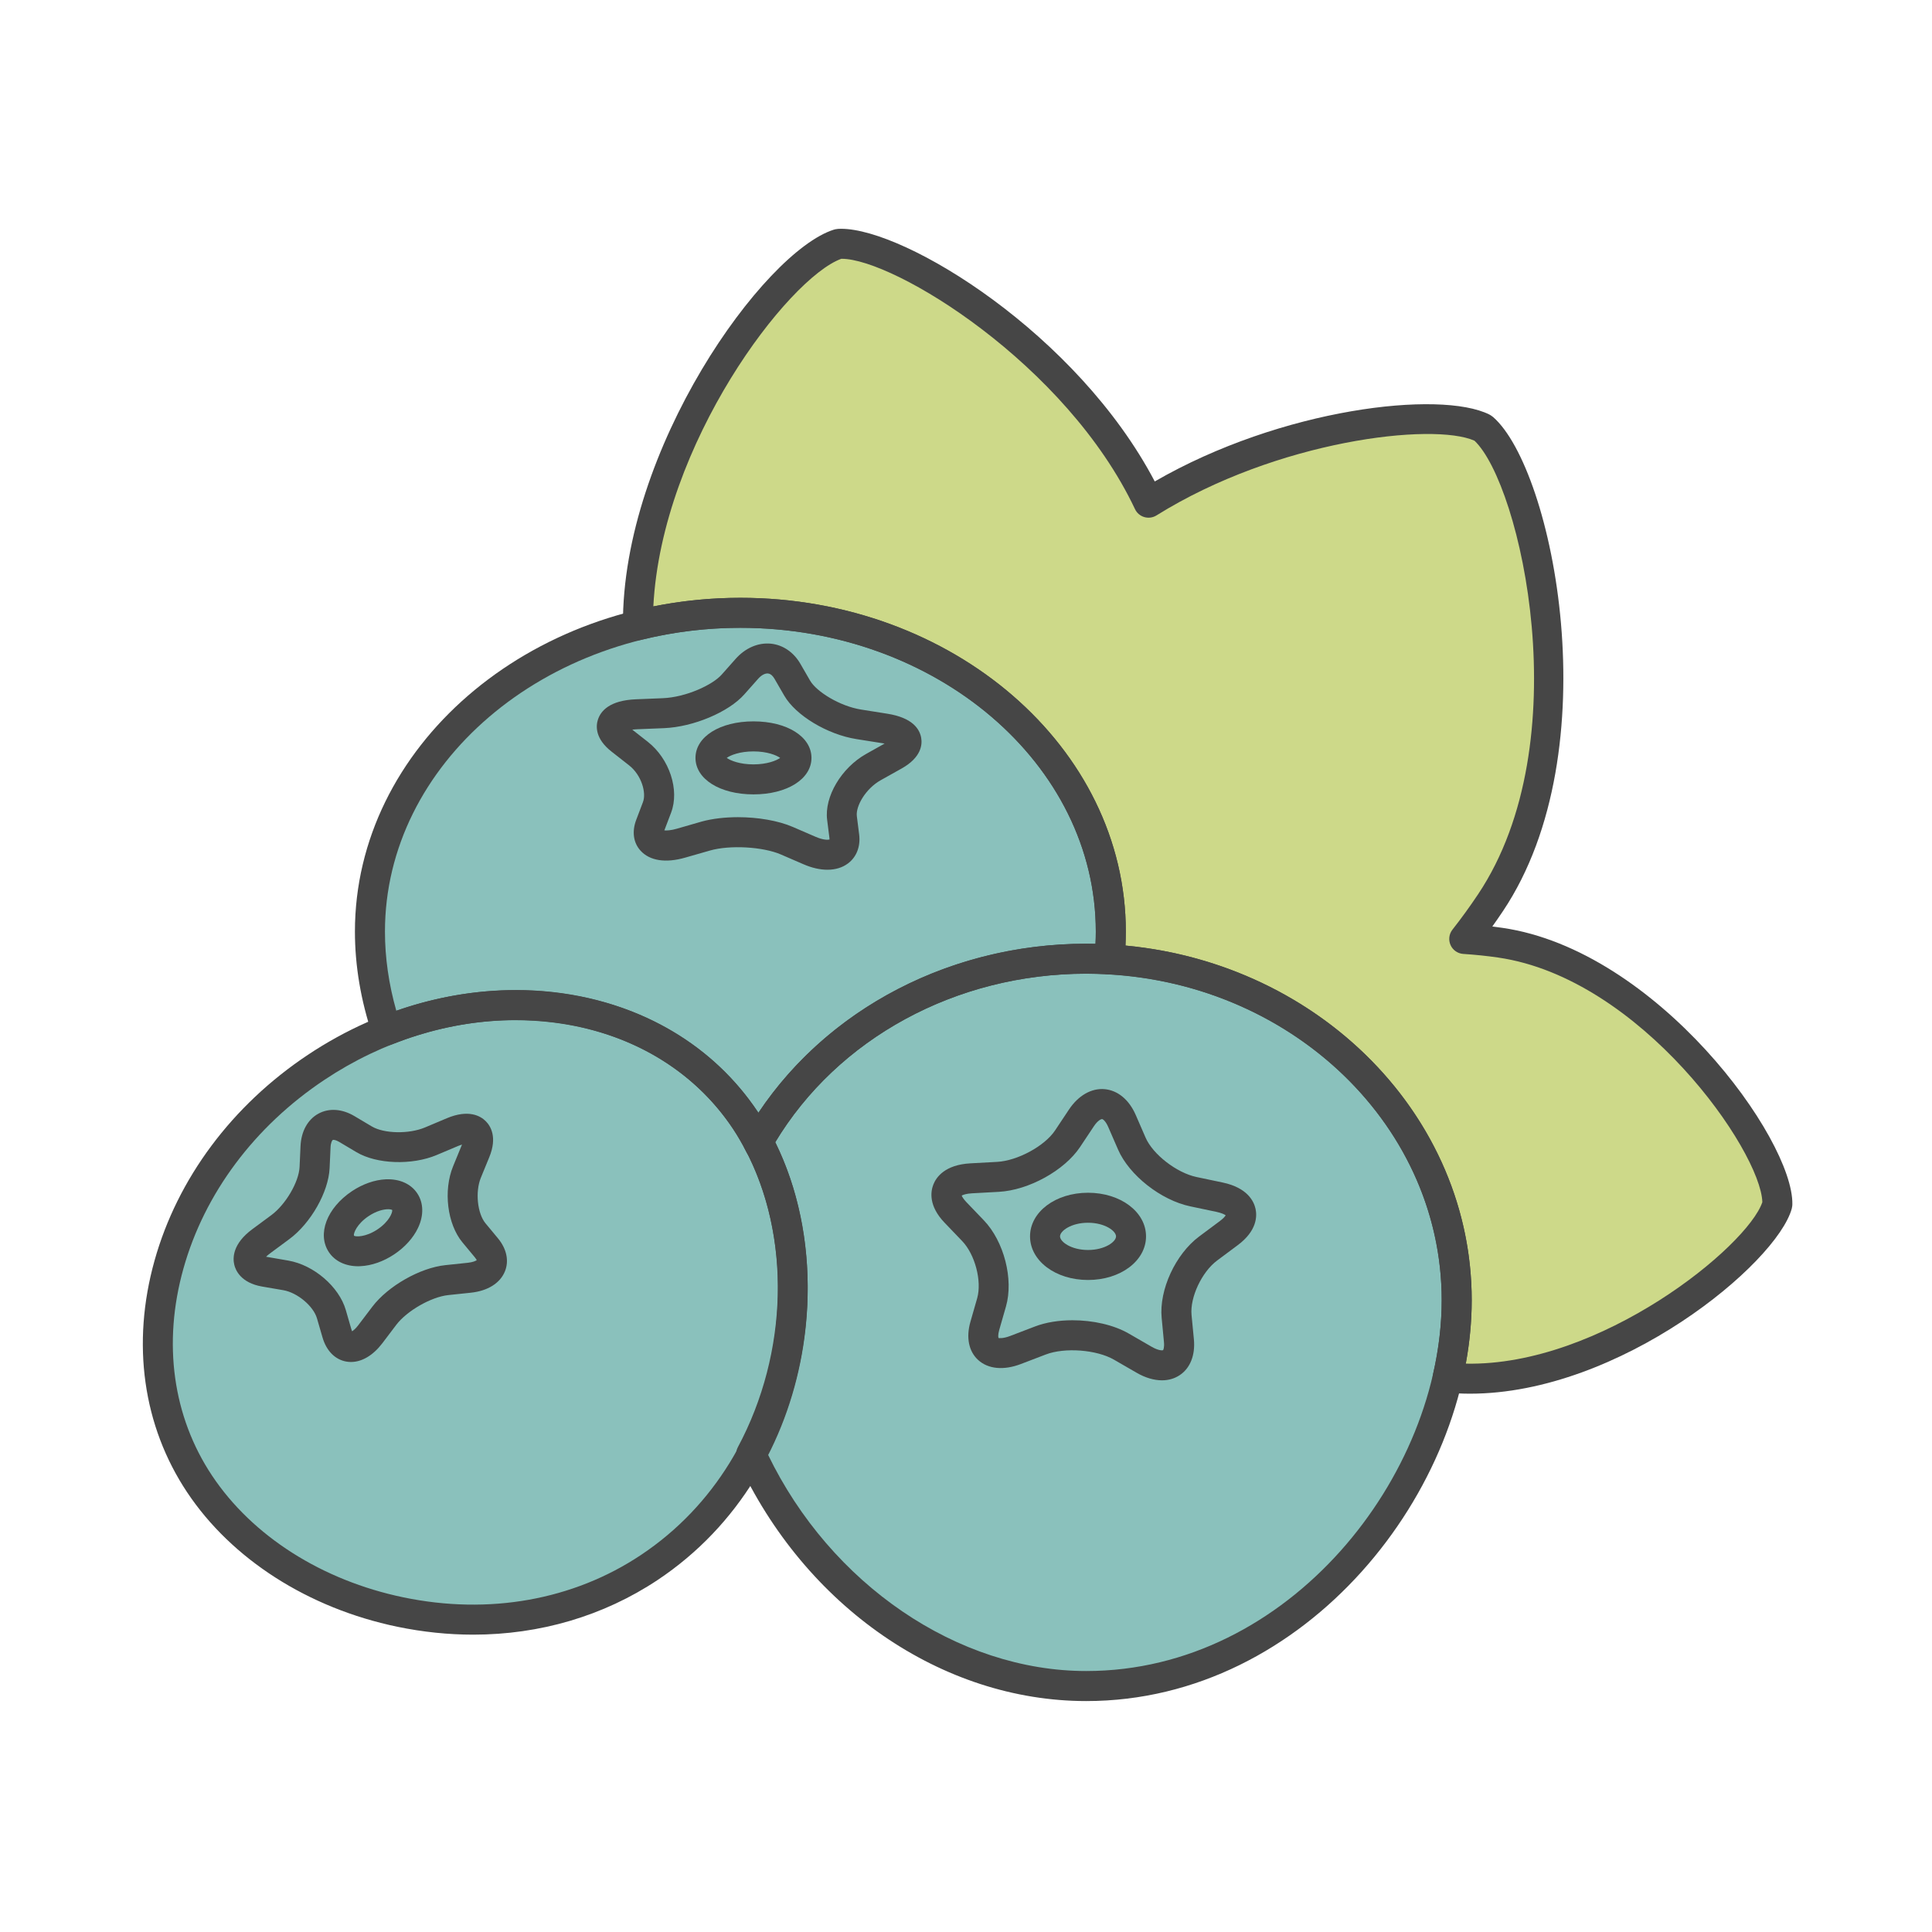 <?xml version="1.0" encoding="utf-8"?>
<!-- Generator: Adobe Illustrator 23.0.6, SVG Export Plug-In . SVG Version: 6.00 Build 0)  -->
<svg version="1.2" baseProfile="tiny" id="Layer_1" xmlns="http://www.w3.org/2000/svg" xmlns:xlink="http://www.w3.org/1999/xlink"
	 x="0px" y="0px" viewBox="0 0 512 512" xml:space="preserve">
<g>
	<g>
		<path fill="#CDD989" d="M397.6,249.82c-3.26-0.47-6.43-0.79-9.55-0.99c2.39-3.04,4.71-6.24,6.97-9.61
			c28.08-42,11.83-113.68-1.94-125.69l-0.17-0.12c-12.2-6.07-55.59-0.72-88.52,19.82c-18.83-39.84-66.36-69.4-82.02-68.6l-0.21,0.04
			c-15.87,5.03-53.36,54.66-53.09,101.04c8.63-2.13,17.73-3.3,27.15-3.3c54.22,0,98.17,37.82,98.17,84.47
			c0,2.46-0.14,4.92-0.38,7.38c0,0,0,0,0,0c51.36,2.92,92.04,42.23,92.04,90.31c0,6.84-0.85,13.73-2.41,20.51
			c39.3,3.81,83.51-31.88,87.37-45.85l0.02-0.17C471.29,304.25,437.53,255.61,397.6,249.82z"/>
	</g>
	<g>
		<path fill="#8AC1BC" d="M287.87,254.07c-37.78,0-70.55,19.68-86.96,48.52c12.79,23.97,12.19,56.57-1.84,82.77
			c15.71,34.08,49.56,61.46,88.81,61.46c54.22,0,98.17-52.26,98.17-102.25C386.04,294.59,342.09,254.07,287.87,254.07z"/>
	</g>
	<g>
		<path fill="#8AC1BC" d="M197.55,296.93c-22.89-34.37-73.83-40.67-113.78-14.07c-39.95,26.6-53.78,76.03-30.89,110.4
			c22.89,34.37,79.21,48.75,119.16,22.15C211.99,388.81,220.45,331.3,197.55,296.93z"/>
	</g>
	<g>
		<g>
			<path fill="#8AC1BC" d="M200.91,302.59c16.42-28.84,49.19-48.52,86.96-48.52c2.06,0,4.1,0.08,6.13,0.19
				c0.24-2.46,0.38-4.93,0.38-7.38c0-46.65-43.95-84.47-98.17-84.47c-54.22,0-98.17,37.82-98.17,84.47c0,8.77,1.55,17.61,4.43,26.19
				c35.98-14.26,75.65-5.32,95.08,23.86c1.4,2.11,2.65,4.34,3.82,6.61C201.21,303.22,201.07,302.9,200.91,302.59z"/>
		</g>
	</g>
	<g>
		<g>
			<g>
				<path fill="#464646" d="M389.58,369.34c-2.12,0-4.23-0.1-6.33-0.3c-1.14-0.11-2.17-0.71-2.84-1.63c-0.67-0.93-0.9-2.1-0.65-3.22
					c1.53-6.67,2.31-13.27,2.31-19.62c0-45.6-38.78-83.52-88.29-86.34c-1.08-0.06-2.09-0.56-2.8-1.39c-0.7-0.82-1.04-1.9-0.94-2.98
					c0.24-2.43,0.36-4.78,0.36-6.99c0-44.39-42.26-80.5-94.19-80.5c-8.84,0-17.65,1.07-26.2,3.18c-1.18,0.3-2.43,0.03-3.4-0.72
					c-0.96-0.75-1.53-1.9-1.53-3.11c-0.26-46.73,37.31-98.98,55.87-104.85c0.15-0.05,0.31-0.09,0.46-0.12
					c0.18-0.03,0.56-0.09,0.74-0.1c0.24-0.01,0.49-0.02,0.75-0.02c17.11,0,62.59,27.88,83.12,66.96
					c33.59-19.42,75.63-24.24,88.65-17.75c0.16,0.08,0.31,0.17,0.46,0.27c0.13,0.09,0.43,0.31,0.56,0.41
					c15.95,13.91,31.13,88.28,2.63,130.9c-0.92,1.38-1.87,2.75-2.84,4.11c0.9,0.11,1.8,0.23,2.68,0.36h0
					c40.9,5.93,77.15,55.91,76.83,73.26c0,0.16-0.01,0.31-0.03,0.47c-0.02,0.18-0.08,0.52-0.13,0.69
					C470.8,334.89,429.3,369.34,389.58,369.34z M388.45,361.38c35.76,0.73,74.67-31.11,78.59-42.8
					c-0.42-13.6-32.15-59.33-70.02-64.82c-3.01-0.44-6.12-0.76-9.24-0.96c-1.47-0.1-2.77-1-3.37-2.35c-0.6-1.35-0.41-2.92,0.5-4.08
					c2.35-2.99,4.64-6.15,6.79-9.37c26.95-40.31,11.3-108.65-0.95-120.21c-10.98-4.89-52.28-0.15-84.27,19.8
					c-0.96,0.6-2.14,0.76-3.23,0.44c-1.09-0.32-1.99-1.09-2.47-2.12c-18.2-38.49-63.85-66.33-77.74-66.33c-0.03,0-0.06,0-0.08,0
					c-14.03,5.05-47.58,48.91-49.82,92.13c7.58-1.52,15.31-2.29,23.06-2.29c56.33,0,102.15,39.68,102.15,88.45
					c0,1.22-0.03,2.45-0.09,3.72c51.77,4.84,91.76,45.42,91.76,93.98C390.02,350.05,389.49,355.68,388.45,361.38z"/>
			</g>
			<g>
				<g>
					<g>
						<path fill="#464646" d="M219.27,230.49c-1.95,0-4.09-0.48-6.31-1.44l-6.01-2.6c-4.77-2.07-13.55-2.56-18.8-1.05l-6.57,1.88
							c-5.17,1.49-9.37,0.84-11.81-1.82c-1.93-2.09-2.35-5.09-1.16-8.21l1.78-4.69c0.95-2.49-0.41-7.17-3.66-9.72l-4.67-3.66
							c-4.4-3.45-4.15-6.78-3.61-8.46c0.74-2.3,3.09-5.11,10.07-5.4l7.11-0.29c6.16-0.25,13.18-3.5,15.62-6.25l3.68-4.15
							c2.58-2.91,5.98-4.38,9.36-4.05c3.19,0.32,6.03,2.26,7.8,5.31l2.61,4.51c1.66,2.86,7.78,6.73,13.5,7.64l6.94,1.1
							c6.67,1.05,8.57,4.05,8.98,6.38c0.32,1.78,0.06,5.21-5.2,8.15l-5.5,3.08c-4.04,2.26-6.68,6.9-6.35,9.54l0.61,4.83
							c0.4,3.18-0.67,5.99-2.96,7.7C223.25,229.93,221.38,230.49,219.27,230.49z M195.56,216.56c5.23,0,10.64,0.9,14.55,2.59
							l6.01,2.6c2.04,0.89,3.27,0.84,3.71,0.73c0-0.09,0-0.21-0.02-0.38l-0.61-4.83c-0.78-6.12,3.77-13.8,10.35-17.48l4.87-2.73
							c-0.16-0.03-0.33-0.06-0.5-0.09c0,0,0,0,0,0l-6.94-1.1c-7.7-1.21-16.11-6.27-19.14-11.51l-2.61-4.51
							c-0.34-0.58-0.91-1.29-1.71-1.37c-0.8-0.07-1.76,0.45-2.61,1.41l-3.68,4.15c-4.16,4.69-13.49,8.61-21.25,8.93l-7.11,0.29
							c-0.49,0.02-0.93,0.06-1.31,0.11l4.09,3.2c5.77,4.52,8.49,12.79,6.19,18.81l-1.78,4.68c0.62,0.06,1.73,0.02,3.34-0.45
							l6.56-1.89C188.75,216.95,192.12,216.56,195.56,216.56z M236.78,197.86h0.03H236.78z M166.02,191.98L166.02,191.98
							L166.02,191.98z"/>
					</g>
					<g>
						<path fill="#464646" d="M199.68,210.52c-8.91,0-15.37-4.07-15.37-9.67c0-5.61,6.47-9.68,15.37-9.68
							c8.91,0,15.37,4.07,15.37,9.68C215.05,206.45,208.58,210.52,199.68,210.52z M192.59,200.85c0.98,0.71,3.45,1.72,7.08,1.72
							c3.63,0,6.1-1.01,7.08-1.72c-0.98-0.71-3.45-1.72-7.08-1.72C196.05,199.13,193.57,200.14,192.59,200.85z M207.18,201.25h0.03
							H207.18z"/>
					</g>
					<g>
						<g>
							<path fill="#464646" d="M201.37,307.51c-1.44,0-2.83-0.78-3.54-2.15l0-0.01c-1.28-2.48-2.42-4.46-3.59-6.22
								c-18.04-27.09-55.18-36.3-90.31-22.37c-1.01,0.4-2.15,0.37-3.14-0.09c-0.99-0.46-1.75-1.3-2.09-2.34
								c-3.08-9.17-4.64-18.41-4.64-27.45c0-48.77,45.82-88.45,102.15-88.45c56.33,0,102.15,39.68,102.15,88.45
								c0,2.49-0.13,5.03-0.39,7.76c-0.2,2.12-2.03,3.71-4.18,3.59c-1.96-0.11-3.93-0.19-5.91-0.19c-34.52,0-65.97,17.16-82.57,44.9
								c0.25,1.64-0.55,3.33-2.11,4.13C202.61,307.37,201.99,307.51,201.37,307.51z M136.77,262.37c26.23,0,50.16,11.44,64.09,32.36
								c0.04,0.06,0.08,0.12,0.12,0.18c18.57-27.8,51.24-44.81,86.89-44.81c0.8,0,1.61,0.01,2.45,0.03
								c0.05-1.11,0.08-2.18,0.08-3.25c0-44.39-42.26-80.5-94.19-80.5c-51.94,0-94.19,36.11-94.19,80.5c0,6.9,1.01,13.95,3.01,20.99
								C115.64,264.16,126.39,262.37,136.77,262.37z"/>
						</g>
					</g>
				</g>
				<g>
					<g>
						<g>
							<path fill="#464646" d="M307.94,365.8c-2.11,0-4.42-0.67-6.73-2.01l-6.01-3.47c-4.6-2.65-13.04-3.29-18.07-1.36l-6.56,2.51
								c-4.57,1.75-8.71,1.36-11.36-1.07c-2.49-2.28-3.23-5.97-2.04-10.11l1.79-6.24c1.29-4.52-0.56-11.59-3.97-15.15l-4.67-4.87
								c-4.29-4.48-3.7-8.26-2.97-10.12c0.76-1.93,3.05-5.23,9.8-5.61l7.11-0.39c5.41-0.3,12.58-4.19,15.34-8.33l3.68-5.53
								c2.5-3.75,5.96-5.72,9.46-5.41c3.48,0.31,6.48,2.8,8.24,6.84l2.61,6c1.94,4.46,8.24,9.33,13.49,10.44l6.94,1.46h0
								c6.55,1.38,8.27,4.96,8.71,6.97c0.43,1.96,0.39,5.82-4.69,9.61l-5.5,4.1c-4.05,3.02-7.21,9.76-6.77,14.42l0.62,6.42
								c0.41,4.27-1,7.77-3.86,9.6C311.18,365.37,309.62,365.8,307.94,365.8z M284.22,349.88c5.38,0,10.94,1.22,14.96,3.55
								l6.01,3.47c1.85,1.07,2.88,0.99,3.04,0.91c0.06-0.07,0.37-0.71,0.23-2.15l-0.61-6.42c-0.7-7.41,3.66-16.88,9.94-21.56
								l5.5-4.1c0.92-0.68,1.34-1.21,1.53-1.51c-0.32-0.23-1.03-0.61-2.43-0.91l-6.94-1.46c-7.78-1.63-16.19-8.24-19.15-15.05
								l-2.61-6c-0.66-1.53-1.39-2.07-1.65-2.09c-0.29,0.02-1.15,0.41-2.14,1.89l-3.68,5.53c-4.15,6.22-13.6,11.44-21.53,11.87
								l-7.11,0.39c-1.49,0.08-2.35,0.39-2.72,0.6c0.12,0.3,0.42,0.86,1.19,1.68l4.67,4.87c5.36,5.59,7.94,15.63,5.87,22.84
								l-1.79,6.24c-0.37,1.3-0.25,1.98-0.17,2.12c0.08,0.01,1.1,0.21,3.09-0.55l6.56-2.51
								C277.18,350.42,280.66,349.88,284.22,349.88z"/>
						</g>
						<g>
							<path fill="#464646" d="M288.34,339.21c-8.62,0-15.37-5.08-15.37-11.56c0-6.48,6.75-11.56,15.37-11.56
								c8.62,0,15.37,5.08,15.37,11.56C303.71,334.13,296.96,339.21,288.34,339.21z M288.34,324.04c-4.46,0-7.42,2.17-7.42,3.61
								c0,1.44,2.96,3.61,7.42,3.61c4.46,0,7.42-2.17,7.42-3.61C295.75,326.21,292.79,324.04,288.34,324.04z"/>
						</g>
					</g>
					<g>
						<path fill="#464646" d="M287.87,450.8c-38.28,0-74.56-25.03-92.42-63.78c-0.52-1.13-0.48-2.44,0.11-3.54
							c13.39-25,14.12-56.02,1.84-79.02c-0.64-1.2-0.62-2.65,0.05-3.84c17.74-31.17,52.39-50.53,90.42-50.53
							c56.33,0,102.15,42.38,102.15,94.48C390.02,394.71,346.33,450.8,287.87,450.8z M203.5,385.44
							c16.62,34.41,50.3,57.4,84.37,57.4c53.91,0,94.19-51.88,94.19-98.28c0-47.71-42.26-86.53-94.19-86.53
							c-34.42,0-65.8,17.06-82.43,44.67C217.58,327.2,216.84,359.2,203.5,385.44z"/>
					</g>
				</g>
				<g>
					<g>
						<path fill="#464646" d="M125.4,433.2c-6.63,0-13.37-0.7-20.13-2.1c-23.57-4.91-43.87-17.9-55.68-35.63
							c-11.72-17.6-14.79-39.4-8.64-61.39c6.09-21.77,20.52-41.13,40.63-54.53c20.11-13.39,43.54-19.24,65.98-16.47
							c22.66,2.8,41.59,14.04,53.32,31.64c23.14,34.75,16.68,95.16-26.61,124C159.91,428.27,143.05,433.2,125.4,433.2z
							 M136.55,270.36c-17.4,0-35.04,5.47-50.57,15.81c-18.53,12.34-31.81,30.11-37.38,50.05c-5.52,19.72-2.82,39.2,7.6,54.84
							c10.66,16.01,29.13,27.77,50.68,32.25c22.66,4.72,45.02,0.74,62.96-11.21c39.5-26.31,45.46-81.34,24.4-112.97l0,0
							c-10.42-15.64-27.35-25.65-47.67-28.16C143.25,270.56,139.9,270.36,136.55,270.36z"/>
					</g>
					<g>
						<g>
							<path fill="#464646" d="M93.01,360.94c-0.44,0-0.87-0.04-1.3-0.12c-2.95-0.55-5.22-2.87-6.24-6.39L84,349.38
								c-0.94-3.26-5.2-6.83-8.94-7.47l-5.6-0.96c-5.65-0.98-7.04-4.36-7.37-5.76c-0.45-1.87-0.42-5.59,4.75-9.42l5.07-3.75
								c3.8-2.81,7.3-8.79,7.48-12.78l0.25-5.5c0.18-3.94,1.92-7.09,4.78-8.63c2.79-1.51,6.26-1.26,9.51,0.67l4.59,2.73
								c3.26,1.94,9.86,2.07,14.12,0.27l5.76-2.43c0,0,0,0,0,0c5.83-2.45,8.96-0.58,10.31,0.76c1.29,1.28,3.14,4.23,0.95,9.56
								l-2.23,5.44c-1.52,3.71-0.93,9.47,1.23,12.08l3.31,3.99c2.3,2.78,2.97,5.97,1.83,8.76c-1.27,3.11-4.55,5.17-9.01,5.64
								l-5.98,0.63c-4.52,0.47-10.97,4.16-13.8,7.89l-3.71,4.9C98.87,359.19,95.91,360.94,93.01,360.94z M70.51,333.05
								c0.09,0.02,0.19,0.04,0.29,0.05l5.61,0.97c6.76,1.17,13.45,6.93,15.23,13.1l1.46,5.05c0.07,0.25,0.15,0.45,0.21,0.59
								c0.37-0.24,0.96-0.72,1.65-1.63l3.72-4.9c4.15-5.47,12.63-10.29,19.31-11l5.98-0.63c1.33-0.14,2.06-0.48,2.37-0.69
								c-0.07-0.16-0.22-0.41-0.48-0.73l-3.31-3.99c-4.03-4.86-5.11-13.72-2.47-20.17l2.23-5.44c0.05-0.11,0.09-0.21,0.12-0.31
								c-0.27,0.08-0.58,0.19-0.94,0.34l-5.76,2.43c-6.57,2.77-15.92,2.44-21.28-0.76l-4.59-2.73c-0.93-0.55-1.53-0.57-1.66-0.51
								c-0.17,0.09-0.55,0.71-0.6,1.99l-0.25,5.5c-0.29,6.32-4.98,14.59-10.69,18.81l-5.07,3.75
								C71.12,332.49,70.77,332.79,70.51,333.05z"/>
						</g>
						<g>
							<path fill="#464646" d="M94.92,335.57c-3.36,0-6.17-1.34-7.76-3.73c-3.18-4.78-0.55-11.73,6.13-16.18
								c2.84-1.89,6.02-3,8.96-3.13c3.63-0.15,6.65,1.19,8.33,3.72l0,0c1.68,2.52,1.76,5.85,0.22,9.12
								c-1.25,2.66-3.5,5.16-6.34,7.05c-2.83,1.89-6.01,3-8.95,3.13C95.3,335.56,95.11,335.57,94.92,335.57z M102.86,320.46
								c-1.16,0-3.06,0.41-5.17,1.82c-3.15,2.1-4.07,4.6-3.89,5.19c0.43,0.32,3.09,0.43,6.24-1.67c3.07-2.05,4.02-4.47,3.9-5.14
								C103.76,320.55,103.38,320.46,102.86,320.46z M103.93,320.61L103.93,320.61L103.93,320.61L103.93,320.61z"/>
						</g>
					</g>
				</g>
			</g>
		</g>
	</g>
</g>
</svg>
